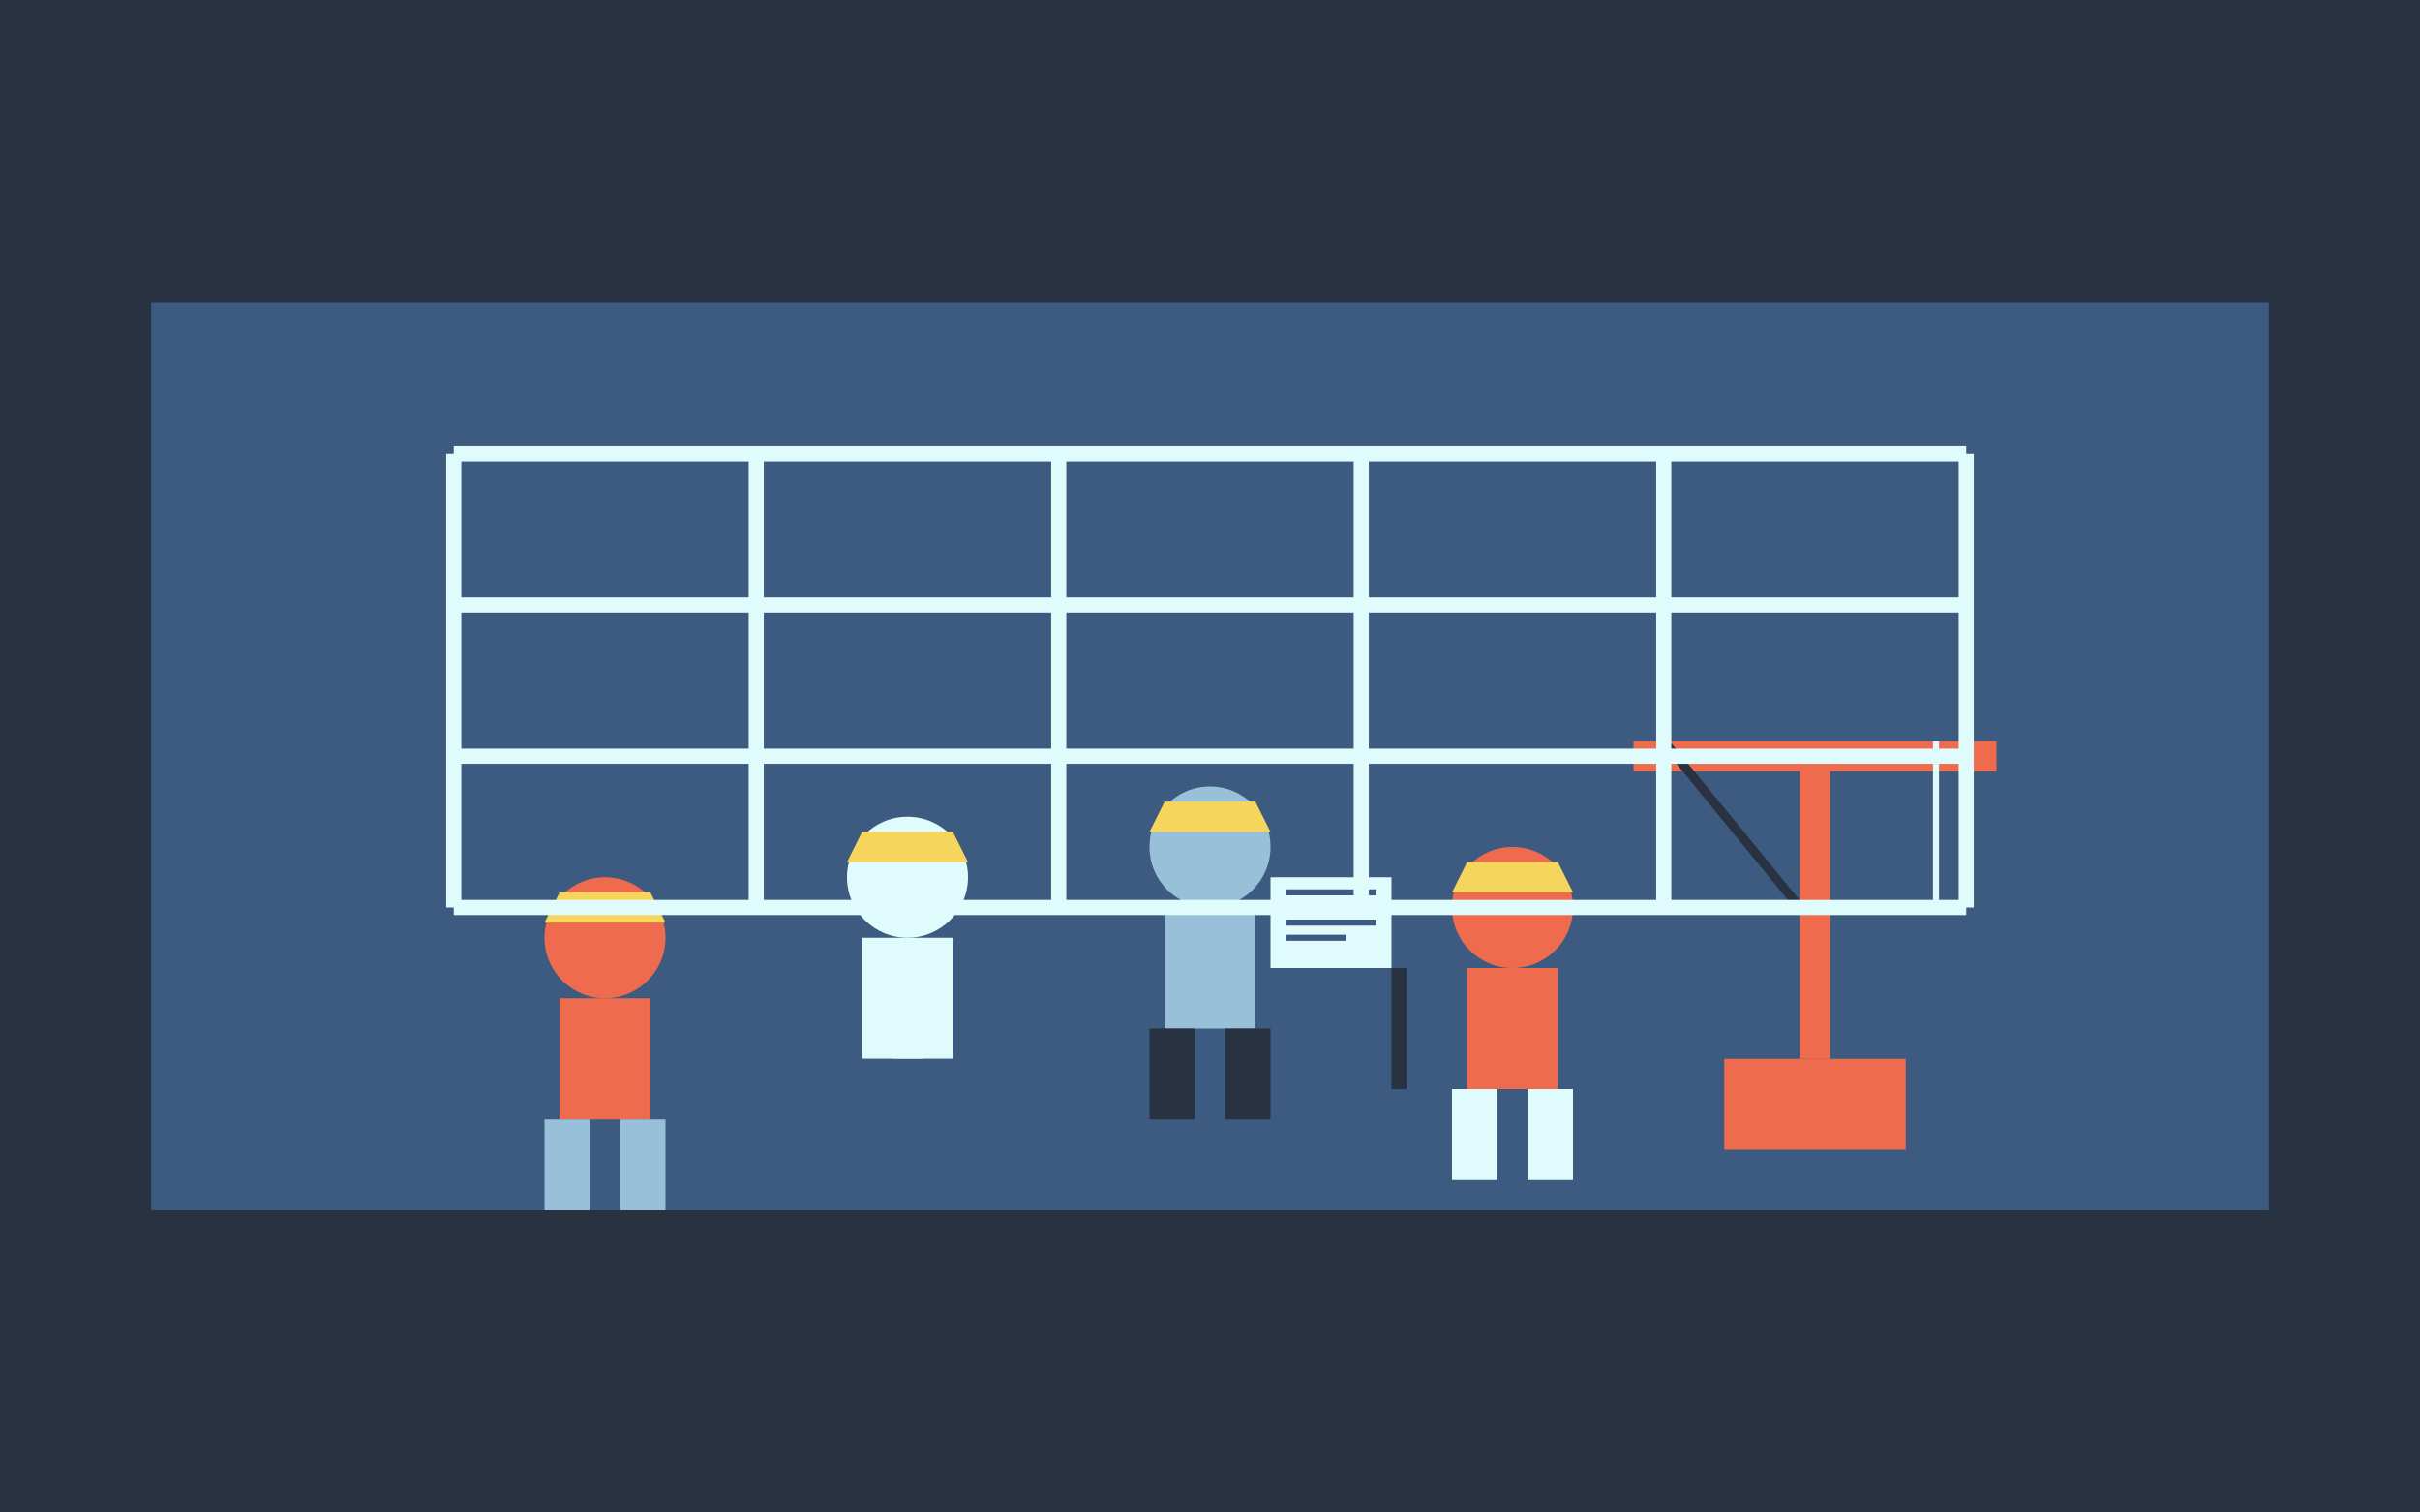 <svg xmlns="http://www.w3.org/2000/svg" width="800" height="500" viewBox="0 0 800 500">
  <rect width="800" height="500" fill="#293241"/>
  
  <!-- Background Building -->
  <rect x="50" y="100" width="700" height="300" fill="#3D5A80"/>
  <rect x="350" y="300" width="100" height="100" fill="#3D5A80"/>
  
  <!-- Workers Group -->
  <g transform="translate(200, 350)">
    <!-- Worker 1 -->
    <circle cx="0" cy="-40" r="20" fill="#EE6C4D"/>
    <rect x="-15" y="-20" width="30" height="40" fill="#EE6C4D"/>
    <rect x="-20" y="20" width="15" height="30" fill="#98C1D9"/>
    <rect x="5" y="20" width="15" height="30" fill="#98C1D9"/>
    <!-- Hard Hat -->
    <path d="M-20,-45 L20,-45 L15,-55 L-15,-55 Z" fill="#F6D55C"/>
  </g>
  
  <g transform="translate(300, 330)">
    <!-- Worker 2 -->
    <circle cx="0" cy="-40" r="20" fill="#E0FBFC"/>
    <rect x="-15" y="-20" width="30" height="40" fill="#E0FBFC"/>
    <rect x="-20" y="20" width="15" height="30" fill="#3D5A80"/>
    <rect x="5" y="20" width="15" height="30" fill="#3D5A80"/>
    <!-- Hard Hat -->
    <path d="M-20,-45 L20,-45 L15,-55 L-15,-55 Z" fill="#F6D55C"/>
  </g>
  
  <g transform="translate(400, 320)">
    <!-- Worker 3 with blueprint -->
    <circle cx="0" cy="-40" r="20" fill="#98C1D9"/>
    <rect x="-15" y="-20" width="30" height="40" fill="#98C1D9"/>
    <rect x="-20" y="20" width="15" height="30" fill="#293241"/>
    <rect x="5" y="20" width="15" height="30" fill="#293241"/>
    <!-- Hard Hat -->
    <path d="M-20,-45 L20,-45 L15,-55 L-15,-55 Z" fill="#F6D55C"/>
    <!-- Blueprint -->
    <rect x="20" y="-30" width="40" height="30" fill="#E0FBFC"/>
    <line x1="25" y1="-25" x2="55" y2="-25" stroke="#3D5A80" stroke-width="2"/>
    <line x1="25" y1="-20" x2="55" y2="-20" stroke="#3D5A80" stroke-width="2"/>
    <line x1="25" y1="-15" x2="55" y2="-15" stroke="#3D5A80" stroke-width="2"/>
    <line x1="25" y1="-10" x2="45" y2="-10" stroke="#3D5A80" stroke-width="2"/>
  </g>
  
  <g transform="translate(500, 340)">
    <!-- Worker 4 -->
    <circle cx="0" cy="-40" r="20" fill="#EE6C4D"/>
    <rect x="-15" y="-20" width="30" height="40" fill="#EE6C4D"/>
    <rect x="-20" y="20" width="15" height="30" fill="#E0FBFC"/>
    <rect x="5" y="20" width="15" height="30" fill="#E0FBFC"/>
    <!-- Hard Hat -->
    <path d="M-20,-45 L20,-45 L15,-55 L-15,-55 Z" fill="#F6D55C"/>
    <!-- Tool -->
    <rect x="-40" y="-20" width="5" height="40" fill="#293241"/>
  </g>
  
  <!-- Construction Equipment -->
  <g transform="translate(600, 380)">
    <!-- Crane Base -->
    <rect x="-30" y="-30" width="60" height="30" fill="#EE6C4D"/>
    <!-- Crane Arm -->
    <rect x="-5" y="-130" width="10" height="100" fill="#EE6C4D"/>
    <rect x="-60" y="-135" width="120" height="10" fill="#EE6C4D"/>
    <line x1="-50" y1="-135" x2="-5" y2="-80" stroke="#293241" stroke-width="3"/>
    <!-- Cable -->
    <line x1="40" y1="-135" x2="40" y2="-80" stroke="#E0FBFC" stroke-width="2"/>
    <rect x="30" y="-80" width="20" height="10" fill="#3D5A80"/>
  </g>
  
  <!-- Building Frame Elements -->
  <line x1="150" y1="150" x2="150" y2="300" stroke="#E0FBFC" stroke-width="5"/>
  <line x1="250" y1="150" x2="250" y2="300" stroke="#E0FBFC" stroke-width="5"/>
  <line x1="350" y1="150" x2="350" y2="300" stroke="#E0FBFC" stroke-width="5"/>
  <line x1="450" y1="150" x2="450" y2="300" stroke="#E0FBFC" stroke-width="5"/>
  <line x1="550" y1="150" x2="550" y2="300" stroke="#E0FBFC" stroke-width="5"/>
  <line x1="650" y1="150" x2="650" y2="300" stroke="#E0FBFC" stroke-width="5"/>
  
  <line x1="150" y1="150" x2="650" y2="150" stroke="#E0FBFC" stroke-width="5"/>
  <line x1="150" y1="200" x2="650" y2="200" stroke="#E0FBFC" stroke-width="5"/>
  <line x1="150" y1="250" x2="650" y2="250" stroke="#E0FBFC" stroke-width="5"/>
  <line x1="150" y1="300" x2="650" y2="300" stroke="#E0FBFC" stroke-width="5"/>
</svg> 